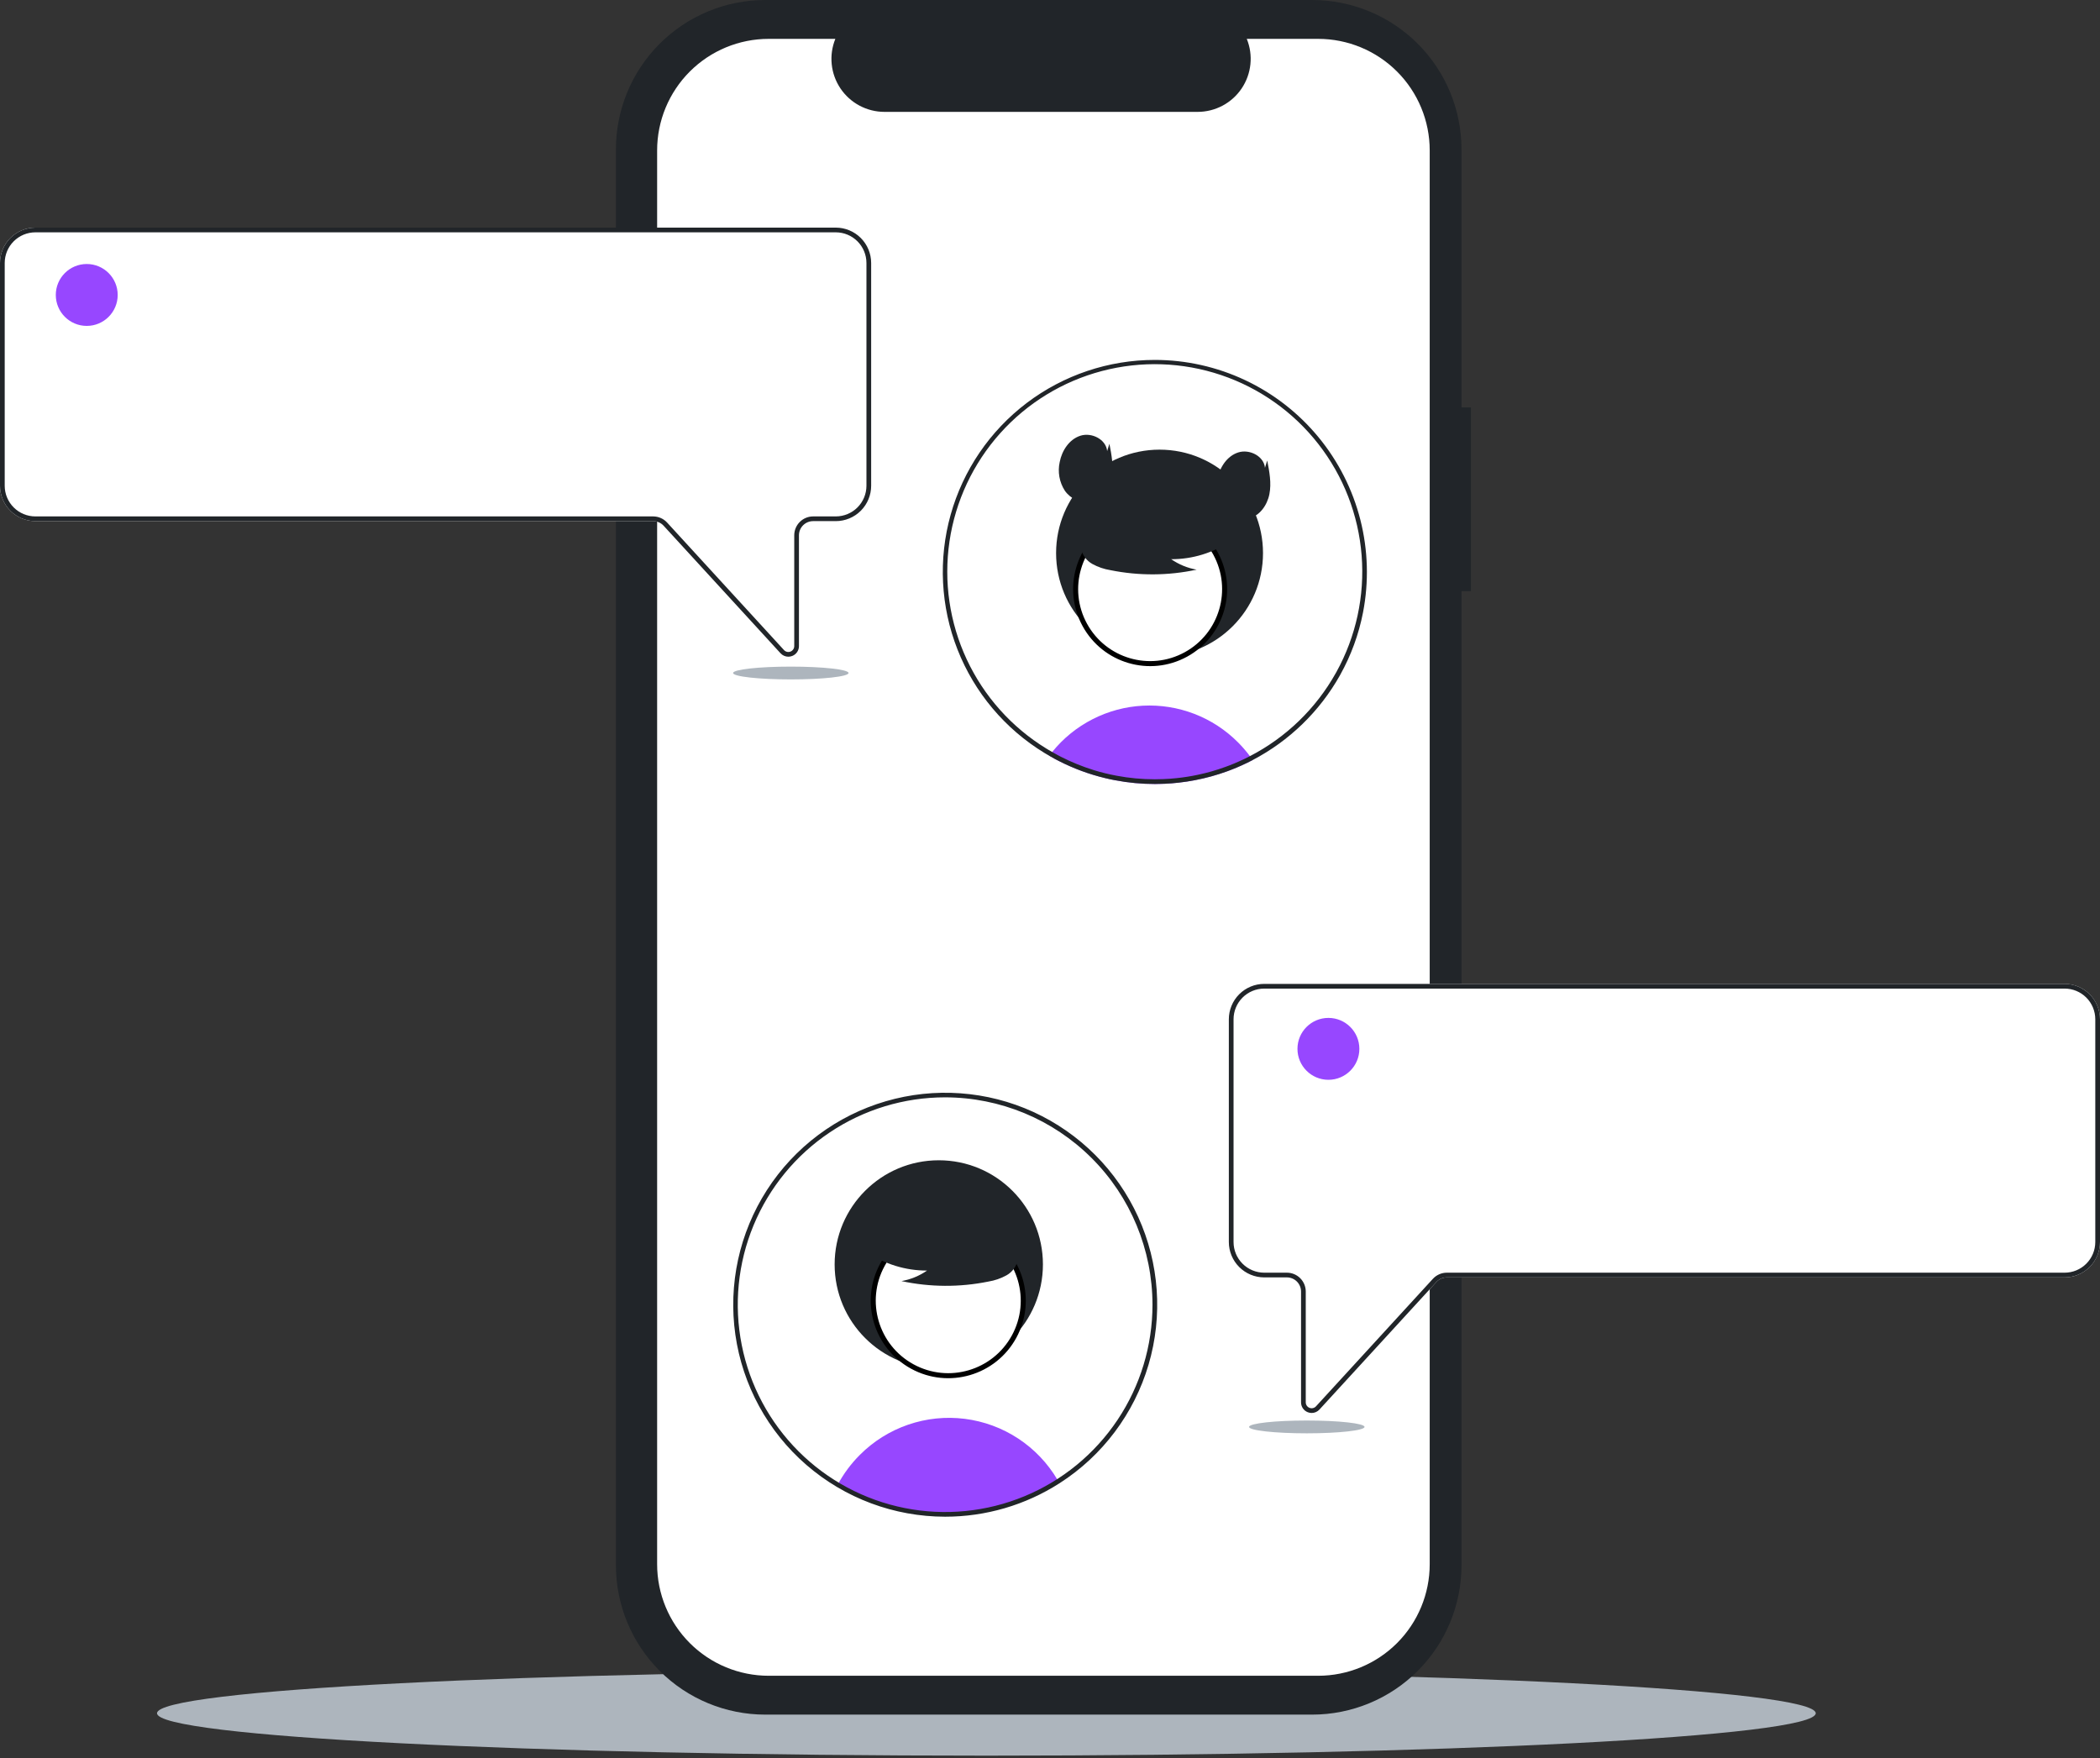 <svg width="209" height="175" viewBox="0 0 209 175" fill="none" xmlns="http://www.w3.org/2000/svg">
<rect x="0" y="0" width="209" height="175" fill="#333333" stroke="none"/>
<g clip-path="url(#clip0_307_2162)">
<path d="M98.168 174.741C143.754 174.741 180.709 172.852 180.709 170.521C180.709 168.19 143.754 166.3 98.168 166.3C52.582 166.3 15.627 168.19 15.627 170.521C15.627 172.852 52.582 174.741 98.168 174.741Z" fill="#ADB5BD"/>
<path d="M146.392 40.554H145.454V14.867C145.454 10.924 143.888 7.143 141.1 4.354C138.312 1.566 134.53 4.35337e-06 130.587 0H76.165C72.222 -7.46287e-06 68.441 1.566 65.652 4.354C62.864 7.143 61.298 10.924 61.298 14.867V155.79C61.298 159.733 62.864 163.514 65.652 166.302C68.44 169.09 72.222 170.657 76.165 170.657H130.587C134.53 170.657 138.312 169.09 141.1 166.302C143.888 163.514 145.454 159.733 145.454 155.79V58.839H146.392L146.392 40.554Z" fill="#212529"/>
<path d="M142.29 14.971V155.687C142.29 158.631 141.12 161.455 139.038 163.538C136.955 165.62 134.131 166.79 131.187 166.79H76.504C73.559 166.79 70.735 165.62 68.653 163.538C66.57 161.455 65.4 158.631 65.4 155.687V14.971C65.4 12.027 66.57 9.202 68.653 7.12C70.735 5.038 73.559 3.868 76.504 3.868H83.137C82.811 4.669 82.687 5.538 82.776 6.398C82.864 7.259 83.163 8.084 83.645 8.802C84.128 9.519 84.779 10.107 85.542 10.514C86.305 10.921 87.157 11.134 88.022 11.135H119.199C120.064 11.134 120.916 10.921 121.679 10.514C122.442 10.107 123.093 9.519 123.576 8.802C124.058 8.084 124.357 7.258 124.445 6.398C124.534 5.538 124.41 4.669 124.084 3.868H131.187C134.131 3.868 136.955 5.038 139.038 7.12C141.12 9.202 142.29 12.027 142.29 14.971Z" fill="white"/>
<path d="M124.673 75.647C124.31 75.837 123.94 76.016 123.564 76.186C123.221 76.341 122.874 76.486 122.52 76.622C122.391 76.671 122.26 76.721 122.129 76.77C121.091 77.147 120.024 77.441 118.94 77.649C118.403 77.755 117.859 77.838 117.308 77.898C116.853 77.95 116.393 77.986 115.929 78.008C115.598 78.025 115.268 78.032 114.935 78.032C113.616 78.032 112.3 77.909 111.005 77.663C110.667 77.603 110.336 77.53 110.006 77.45C108.406 77.067 106.858 76.495 105.393 75.748C105.262 75.682 105.131 75.612 104.999 75.544C104.805 75.441 104.615 75.333 104.425 75.22C104.516 75.093 104.615 74.969 104.716 74.847C105.813 73.487 107.184 72.374 108.741 71.58C110.297 70.786 112.003 70.328 113.748 70.237C115.493 70.147 117.237 70.425 118.868 71.053C120.498 71.682 121.977 72.647 123.21 73.886C123.638 74.315 124.034 74.774 124.396 75.26C124.492 75.386 124.584 75.516 124.673 75.647Z" fill="#9747FF"/>
<path d="M115.403 65.347C121.089 65.347 125.699 60.737 125.699 55.05C125.699 49.364 121.089 44.754 115.403 44.754C109.716 44.754 105.106 49.364 105.106 55.05C105.106 60.737 109.716 65.347 115.403 65.347Z" fill="#212529"/>
<path d="M120.97 55.081C122.934 58.673 121.614 63.177 118.021 65.141C114.429 67.105 109.924 65.785 107.961 62.192C105.997 58.6 107.317 54.095 110.91 52.132C114.502 50.168 119.006 51.488 120.97 55.081Z" fill="white" stroke="black" stroke-width="0.5"/>
<path d="M122.518 53.817C120.767 55.023 118.688 55.666 116.561 55.657C117.32 56.183 118.184 56.539 119.093 56.699C116.265 57.306 113.343 57.322 110.508 56.747C109.878 56.646 109.27 56.437 108.711 56.13C108.433 55.974 108.19 55.762 107.999 55.506C107.808 55.251 107.672 54.958 107.602 54.646C107.414 53.57 108.252 52.593 109.123 51.934C110.457 50.941 111.995 50.256 113.626 49.931C115.257 49.605 116.94 49.645 118.554 50.05C119.607 50.322 120.662 50.782 121.347 51.628C122.031 52.474 122.234 53.778 121.582 54.649L122.518 53.817Z" fill="#212529"/>
<path d="M114.935 35.823C110.332 35.823 105.856 37.327 102.187 40.106C98.519 42.886 95.86 46.789 94.616 51.22C93.372 55.652 93.611 60.368 95.296 64.651C96.981 68.934 100.021 72.548 103.951 74.943L104.087 75.023C104.2 75.091 104.312 75.157 104.425 75.22C104.615 75.332 104.805 75.44 104.999 75.543C105.131 75.612 105.262 75.682 105.393 75.748C106.858 76.495 108.406 77.067 110.006 77.45C110.336 77.53 110.667 77.602 111.005 77.663C112.3 77.909 113.616 78.032 114.935 78.031C115.268 78.031 115.598 78.024 115.929 78.008C116.393 77.987 116.853 77.95 117.308 77.898C117.859 77.837 118.403 77.754 118.94 77.649C120.024 77.441 121.091 77.147 122.129 76.77C122.26 76.721 122.391 76.671 122.52 76.622C122.875 76.486 123.222 76.341 123.564 76.186C123.939 76.017 124.309 75.837 124.673 75.647C128.324 73.735 131.341 70.805 133.359 67.212C133.368 67.193 133.38 67.175 133.389 67.156C134.466 65.224 135.229 63.134 135.652 60.963C136.245 57.907 136.155 54.758 135.389 51.74C134.622 48.723 133.198 45.913 131.218 43.51C129.239 41.108 126.752 39.173 123.937 37.844C121.122 36.515 118.048 35.825 114.935 35.823ZM133.005 66.882C132.986 66.914 132.969 66.947 132.951 66.978C130.973 70.517 127.998 73.398 124.396 75.26C124.038 75.447 123.673 75.623 123.301 75.787C122.994 75.926 122.68 76.057 122.363 76.179C122.23 76.231 122.094 76.282 121.958 76.329C121.061 76.657 120.142 76.92 119.207 77.117C118.514 77.264 117.813 77.375 117.108 77.448C116.675 77.495 116.234 77.527 115.791 77.544C115.507 77.555 115.221 77.562 114.935 77.562C113.659 77.564 112.385 77.445 111.131 77.208C110.369 77.068 109.614 76.883 108.873 76.655C107.744 76.306 106.646 75.861 105.593 75.326C105.471 75.262 105.349 75.199 105.229 75.133C105.058 75.042 104.884 74.948 104.716 74.847C104.589 74.777 104.462 74.702 104.338 74.627C104.265 74.585 104.193 74.54 104.12 74.495C100.674 72.379 97.925 69.298 96.215 65.634C94.504 61.969 93.907 57.884 94.497 53.883C95.087 49.883 96.839 46.143 99.535 43.129C102.231 40.115 105.753 37.959 109.663 36.929C113.573 35.898 117.7 36.038 121.532 37.331C125.363 38.624 128.731 41.014 131.216 44.204C133.702 47.394 135.196 51.243 135.514 55.274C135.832 59.306 134.96 63.342 133.005 66.882Z" fill="#212529"/>
<path d="M110.189 44.895C110.078 43.73 108.651 43.013 107.535 43.365C106.419 43.717 105.686 44.841 105.465 45.99C105.358 46.474 105.348 46.974 105.435 47.462C105.522 47.95 105.705 48.415 105.972 48.833C106.536 49.644 107.573 50.151 108.54 49.945C109.644 49.71 110.408 48.632 110.627 47.525C110.846 46.418 110.629 45.276 110.412 44.169L110.189 44.895Z" fill="#212529"/>
<path d="M125.895 46.56C125.785 45.395 124.357 44.677 123.241 45.029C122.125 45.381 121.393 46.505 121.171 47.654C121.065 48.138 121.055 48.638 121.142 49.126C121.229 49.614 121.411 50.08 121.679 50.497C122.243 51.308 123.28 51.815 124.247 51.609C125.35 51.374 126.115 50.296 126.334 49.189C126.553 48.082 126.335 46.94 126.118 45.833L125.895 46.56Z" fill="#212529"/>
<path d="M78.457 65.362C78.311 65.362 78.166 65.331 78.033 65.272C77.899 65.213 77.779 65.127 77.681 65.019L66.045 52.325C65.913 52.181 65.753 52.066 65.574 51.988C65.396 51.909 65.203 51.868 65.007 51.868H3.52C2.586 51.867 1.692 51.496 1.032 50.836C0.372 50.176 0.001 49.282 0 48.349V26.175C0.001 25.242 0.372 24.347 1.032 23.687C1.692 23.027 2.586 22.656 3.52 22.655H83.182C84.115 22.656 85.01 23.027 85.669 23.687C86.329 24.347 86.7 25.242 86.701 26.175V48.349C86.7 49.282 86.329 50.176 85.669 50.836C85.01 51.496 84.115 51.867 83.182 51.868H80.923C80.55 51.869 80.192 52.017 79.928 52.281C79.664 52.545 79.516 52.903 79.515 53.276V64.305C79.516 64.518 79.452 64.726 79.332 64.902C79.212 65.078 79.041 65.213 78.842 65.289C78.719 65.337 78.589 65.362 78.457 65.362Z" fill="white"/>
<path d="M78.457 65.362C78.311 65.362 78.166 65.331 78.033 65.272C77.899 65.213 77.779 65.127 77.681 65.019L66.045 52.325C65.913 52.181 65.753 52.066 65.574 51.988C65.396 51.909 65.203 51.868 65.007 51.868H3.52C2.586 51.867 1.692 51.496 1.032 50.836C0.372 50.176 0.001 49.282 0 48.349V26.175C0.001 25.242 0.372 24.347 1.032 23.687C1.692 23.027 2.586 22.656 3.52 22.655H83.182C84.115 22.656 85.01 23.027 85.669 23.687C86.329 24.347 86.7 25.242 86.701 26.175V48.349C86.7 49.282 86.329 50.176 85.669 50.836C85.01 51.496 84.115 51.867 83.182 51.868H80.923C80.55 51.869 80.192 52.017 79.928 52.281C79.664 52.545 79.516 52.903 79.515 53.276V64.305C79.516 64.518 79.452 64.726 79.332 64.902C79.212 65.078 79.041 65.213 78.842 65.289C78.719 65.337 78.589 65.362 78.457 65.362ZM3.52 23.124C2.711 23.125 1.935 23.447 1.363 24.019C0.792 24.591 0.47 25.366 0.469 26.175V48.349C0.47 49.158 0.792 49.933 1.363 50.505C1.935 51.077 2.711 51.398 3.52 51.399H65.007C65.268 51.4 65.525 51.454 65.763 51.559C66.001 51.663 66.215 51.816 66.391 52.008L78.027 64.702C78.107 64.789 78.211 64.85 78.326 64.877C78.442 64.903 78.562 64.895 78.672 64.852C78.782 64.809 78.877 64.734 78.944 64.636C79.011 64.539 79.046 64.423 79.046 64.305V53.276C79.047 52.779 79.245 52.302 79.597 51.95C79.948 51.598 80.426 51.4 80.923 51.399H83.182C83.99 51.398 84.766 51.077 85.338 50.505C85.91 49.933 86.231 49.158 86.232 48.349V26.175C86.231 25.366 85.91 24.591 85.338 24.019C84.766 23.447 83.99 23.125 83.182 23.124H3.52Z" fill="#212529"/>
<path d="M8.633 32.437C10.334 32.437 11.713 31.058 11.713 29.357C11.713 27.656 10.334 26.277 8.633 26.277C6.932 26.277 5.553 27.656 5.553 29.357C5.553 31.058 6.932 32.437 8.633 32.437Z" fill="#9747FF"/>
<path d="M79.589 46.398H7.113C6.897 46.399 6.683 46.356 6.484 46.274C6.284 46.191 6.103 46.071 5.95 45.918C5.797 45.765 5.676 45.584 5.593 45.385C5.511 45.185 5.468 44.972 5.468 44.756C5.468 44.54 5.511 44.326 5.593 44.127C5.676 43.927 5.797 43.746 5.95 43.594C6.103 43.441 6.284 43.32 6.484 43.238C6.683 43.155 6.897 43.113 7.113 43.113H79.589C80.024 43.114 80.442 43.287 80.749 43.595C81.057 43.903 81.23 44.321 81.23 44.756C81.23 45.191 81.057 45.609 80.749 45.916C80.442 46.224 80.024 46.398 79.589 46.398Z" fill="white"/>
<path d="M55.978 39.417H7.113C6.897 39.417 6.683 39.375 6.484 39.292C6.284 39.21 6.103 39.089 5.95 38.937C5.797 38.784 5.676 38.603 5.593 38.403C5.511 38.204 5.468 37.99 5.468 37.774C5.468 37.559 5.511 37.345 5.593 37.145C5.676 36.946 5.797 36.765 5.95 36.612C6.103 36.46 6.284 36.339 6.484 36.256C6.683 36.174 6.897 36.132 7.113 36.132H55.978C56.413 36.132 56.831 36.305 57.139 36.613C57.447 36.921 57.62 37.339 57.62 37.774C57.62 38.21 57.447 38.628 57.139 38.936C56.831 39.244 56.413 39.417 55.978 39.417Z" fill="white"/>
<path d="M130.158 140.561C129.959 140.484 129.788 140.349 129.668 140.174C129.548 139.998 129.484 139.79 129.485 139.577V128.548C129.484 128.175 129.336 127.817 129.072 127.553C128.808 127.289 128.45 127.14 128.077 127.14H125.818C124.885 127.139 123.991 126.768 123.331 126.108C122.671 125.448 122.3 124.553 122.299 123.62V101.446C122.3 100.513 122.671 99.619 123.331 98.959C123.991 98.299 124.885 97.928 125.818 97.927H205.481C206.414 97.928 207.308 98.299 207.968 98.959C208.628 99.619 208.999 100.513 209 101.446V123.62C208.999 124.553 208.628 125.448 207.968 126.108C207.308 126.768 206.414 127.139 205.481 127.14H143.993C143.797 127.14 143.604 127.181 143.426 127.259C143.247 127.338 143.087 127.453 142.955 127.596L131.319 140.29C131.221 140.398 131.101 140.485 130.967 140.544C130.834 140.603 130.689 140.633 130.543 140.634C130.412 140.633 130.281 140.609 130.158 140.561Z" fill="white"/>
<path d="M130.158 140.561C129.959 140.484 129.788 140.349 129.668 140.174C129.548 139.998 129.484 139.79 129.485 139.577V128.548C129.484 128.175 129.336 127.817 129.072 127.553C128.808 127.289 128.45 127.14 128.077 127.14H125.818C124.885 127.139 123.991 126.768 123.331 126.108C122.671 125.448 122.3 124.553 122.299 123.62V101.446C122.3 100.513 122.671 99.619 123.331 98.959C123.991 98.299 124.885 97.928 125.818 97.927H205.481C206.414 97.928 207.308 98.299 207.968 98.959C208.628 99.619 208.999 100.513 209 101.446V123.62C208.999 124.553 208.628 125.448 207.968 126.108C207.308 126.768 206.414 127.139 205.481 127.14H143.993C143.797 127.14 143.604 127.181 143.426 127.259C143.247 127.338 143.087 127.453 142.955 127.596L131.319 140.29C131.221 140.398 131.101 140.485 130.967 140.544C130.834 140.603 130.689 140.633 130.543 140.634C130.412 140.633 130.281 140.609 130.158 140.561ZM125.818 98.396C125.01 98.397 124.234 98.718 123.662 99.29C123.09 99.862 122.769 100.638 122.768 101.446V123.62C122.769 124.429 123.09 125.204 123.662 125.776C124.234 126.348 125.01 126.67 125.818 126.671H128.077C128.574 126.671 129.052 126.869 129.403 127.221C129.755 127.573 129.953 128.05 129.954 128.548V139.577C129.954 139.695 129.99 139.81 130.056 139.908C130.123 140.006 130.218 140.081 130.328 140.124C130.438 140.166 130.559 140.175 130.674 140.148C130.789 140.121 130.893 140.06 130.973 139.973L142.609 127.279C142.785 127.088 142.999 126.935 143.237 126.83C143.475 126.725 143.732 126.671 143.993 126.671H205.481C206.289 126.67 207.065 126.348 207.637 125.776C208.209 125.204 208.53 124.429 208.531 123.62V101.446C208.53 100.638 208.209 99.862 207.637 99.29C207.065 98.718 206.289 98.397 205.481 98.396H125.818Z" fill="#212529"/>
<path d="M105.328 147.427C102.061 149.519 98.276 150.66 94.397 150.721C90.519 150.783 86.699 149.763 83.368 147.776C83.954 146.685 84.696 145.686 85.572 144.81C86.923 143.453 88.567 142.423 90.378 141.8C92.189 141.177 94.119 140.978 96.019 141.217C97.919 141.457 99.739 142.128 101.339 143.181C102.938 144.233 104.276 145.639 105.248 147.289C105.274 147.333 105.302 147.38 105.328 147.427Z" fill="#9747FF"/>
<path d="M93.431 136.213C99.155 136.213 103.796 131.573 103.796 125.848C103.796 120.124 99.155 115.483 93.431 115.483C87.706 115.483 83.066 120.124 83.066 125.848C83.066 131.573 87.706 136.213 93.431 136.213Z" fill="#212529"/>
<path d="M97.955 122.909C101.572 124.886 102.901 129.422 100.924 133.039C98.947 136.656 94.411 137.986 90.794 136.008C87.177 134.031 85.847 129.496 87.825 125.878C89.802 122.261 94.338 120.932 97.955 122.909Z" fill="white" stroke="black" stroke-width="0.5"/>
<path d="M86.269 124.607C88.031 125.822 90.124 126.468 92.265 126.46C91.501 126.989 90.632 127.347 89.716 127.508C92.563 128.119 95.505 128.135 98.358 127.557C98.992 127.455 99.604 127.245 100.167 126.935C100.448 126.779 100.692 126.565 100.884 126.307C101.077 126.05 101.213 125.755 101.284 125.442C101.473 124.359 100.629 123.375 99.752 122.711C98.409 121.712 96.861 121.023 95.219 120.695C93.577 120.367 91.883 120.407 90.259 120.815C89.199 121.089 88.136 121.552 87.448 122.403C86.759 123.255 86.555 124.568 87.211 125.445L86.269 124.607Z" fill="#212529"/>
<path d="M94.065 150.958C88.989 150.956 84.084 149.125 80.249 145.799C76.414 142.473 73.907 137.876 73.187 132.851C72.468 127.826 73.584 122.71 76.331 118.442C79.079 114.173 83.273 111.039 88.144 109.612C93.016 108.186 98.239 108.564 102.854 110.677C107.469 112.791 111.168 116.497 113.272 121.116C115.376 125.736 115.744 130.959 114.308 135.828C112.872 140.697 109.728 144.885 105.455 147.624C102.056 149.803 98.103 150.96 94.065 150.958ZM94.065 109.219C89.983 109.218 85.993 110.428 82.599 112.696C79.205 114.963 76.56 118.186 74.997 121.957C73.435 125.728 73.026 129.878 73.823 133.881C74.619 137.885 76.584 141.562 79.471 144.448C82.357 147.335 86.034 149.3 90.038 150.096C94.041 150.893 98.191 150.484 101.962 148.921C105.733 147.359 108.956 144.714 111.223 141.32C113.491 137.926 114.701 133.936 114.7 129.854C114.694 124.383 112.518 119.138 108.65 115.269C104.781 111.401 99.536 109.225 94.065 109.219Z" fill="#212529"/>
<path d="M132.209 107.473C133.91 107.473 135.289 106.094 135.289 104.393C135.289 102.692 133.91 101.313 132.209 101.313C130.508 101.313 129.129 102.692 129.129 104.393C129.129 106.094 130.508 107.473 132.209 107.473Z" fill="#9747FF"/>
<path d="M203.165 121.434H130.689C130.473 121.435 130.259 121.392 130.06 121.31C129.86 121.228 129.679 121.107 129.526 120.954C129.373 120.802 129.252 120.62 129.17 120.421C129.087 120.222 129.044 120.008 129.044 119.792C129.044 119.576 129.087 119.362 129.17 119.163C129.252 118.964 129.373 118.782 129.526 118.63C129.679 118.477 129.86 118.356 130.06 118.274C130.259 118.191 130.473 118.149 130.689 118.149H203.165C203.601 118.149 204.019 118.322 204.327 118.63C204.635 118.939 204.808 119.356 204.808 119.792C204.808 120.228 204.635 120.645 204.327 120.953C204.019 121.261 203.601 121.434 203.165 121.434Z" fill="white"/>
<path d="M179.554 114.454H130.689C130.473 114.454 130.259 114.412 130.06 114.33C129.86 114.247 129.679 114.126 129.526 113.974C129.373 113.821 129.252 113.64 129.17 113.44C129.087 113.241 129.044 113.027 129.044 112.811C129.044 112.596 129.087 112.382 129.17 112.182C129.252 111.983 129.373 111.802 129.526 111.649C129.679 111.497 129.86 111.376 130.06 111.293C130.259 111.211 130.473 111.169 130.689 111.169H179.554C179.989 111.169 180.406 111.343 180.714 111.651C181.022 111.959 181.194 112.376 181.194 112.811C181.194 113.247 181.022 113.664 180.714 113.972C180.406 114.28 179.989 114.453 179.554 114.454Z" fill="white"/>
<path d="M130.058 142.659C133.232 142.659 135.804 142.374 135.804 142.022C135.804 141.669 133.232 141.384 130.058 141.384C126.885 141.384 124.312 141.669 124.312 142.022C124.312 142.374 126.885 142.659 130.058 142.659Z" fill="#ADB5BD"/>
<path d="M78.705 67.623C81.879 67.623 84.451 67.338 84.451 66.985C84.451 66.633 81.879 66.348 78.705 66.348C75.532 66.348 72.96 66.633 72.96 66.985C72.96 67.338 75.532 67.623 78.705 67.623Z" fill="#ADB5BD"/>
</g>
<defs>
<clipPath id="clip0_307_2162">
<rect width="209" height="174.741" fill="white"/>
</clipPath>
</defs>
</svg>

